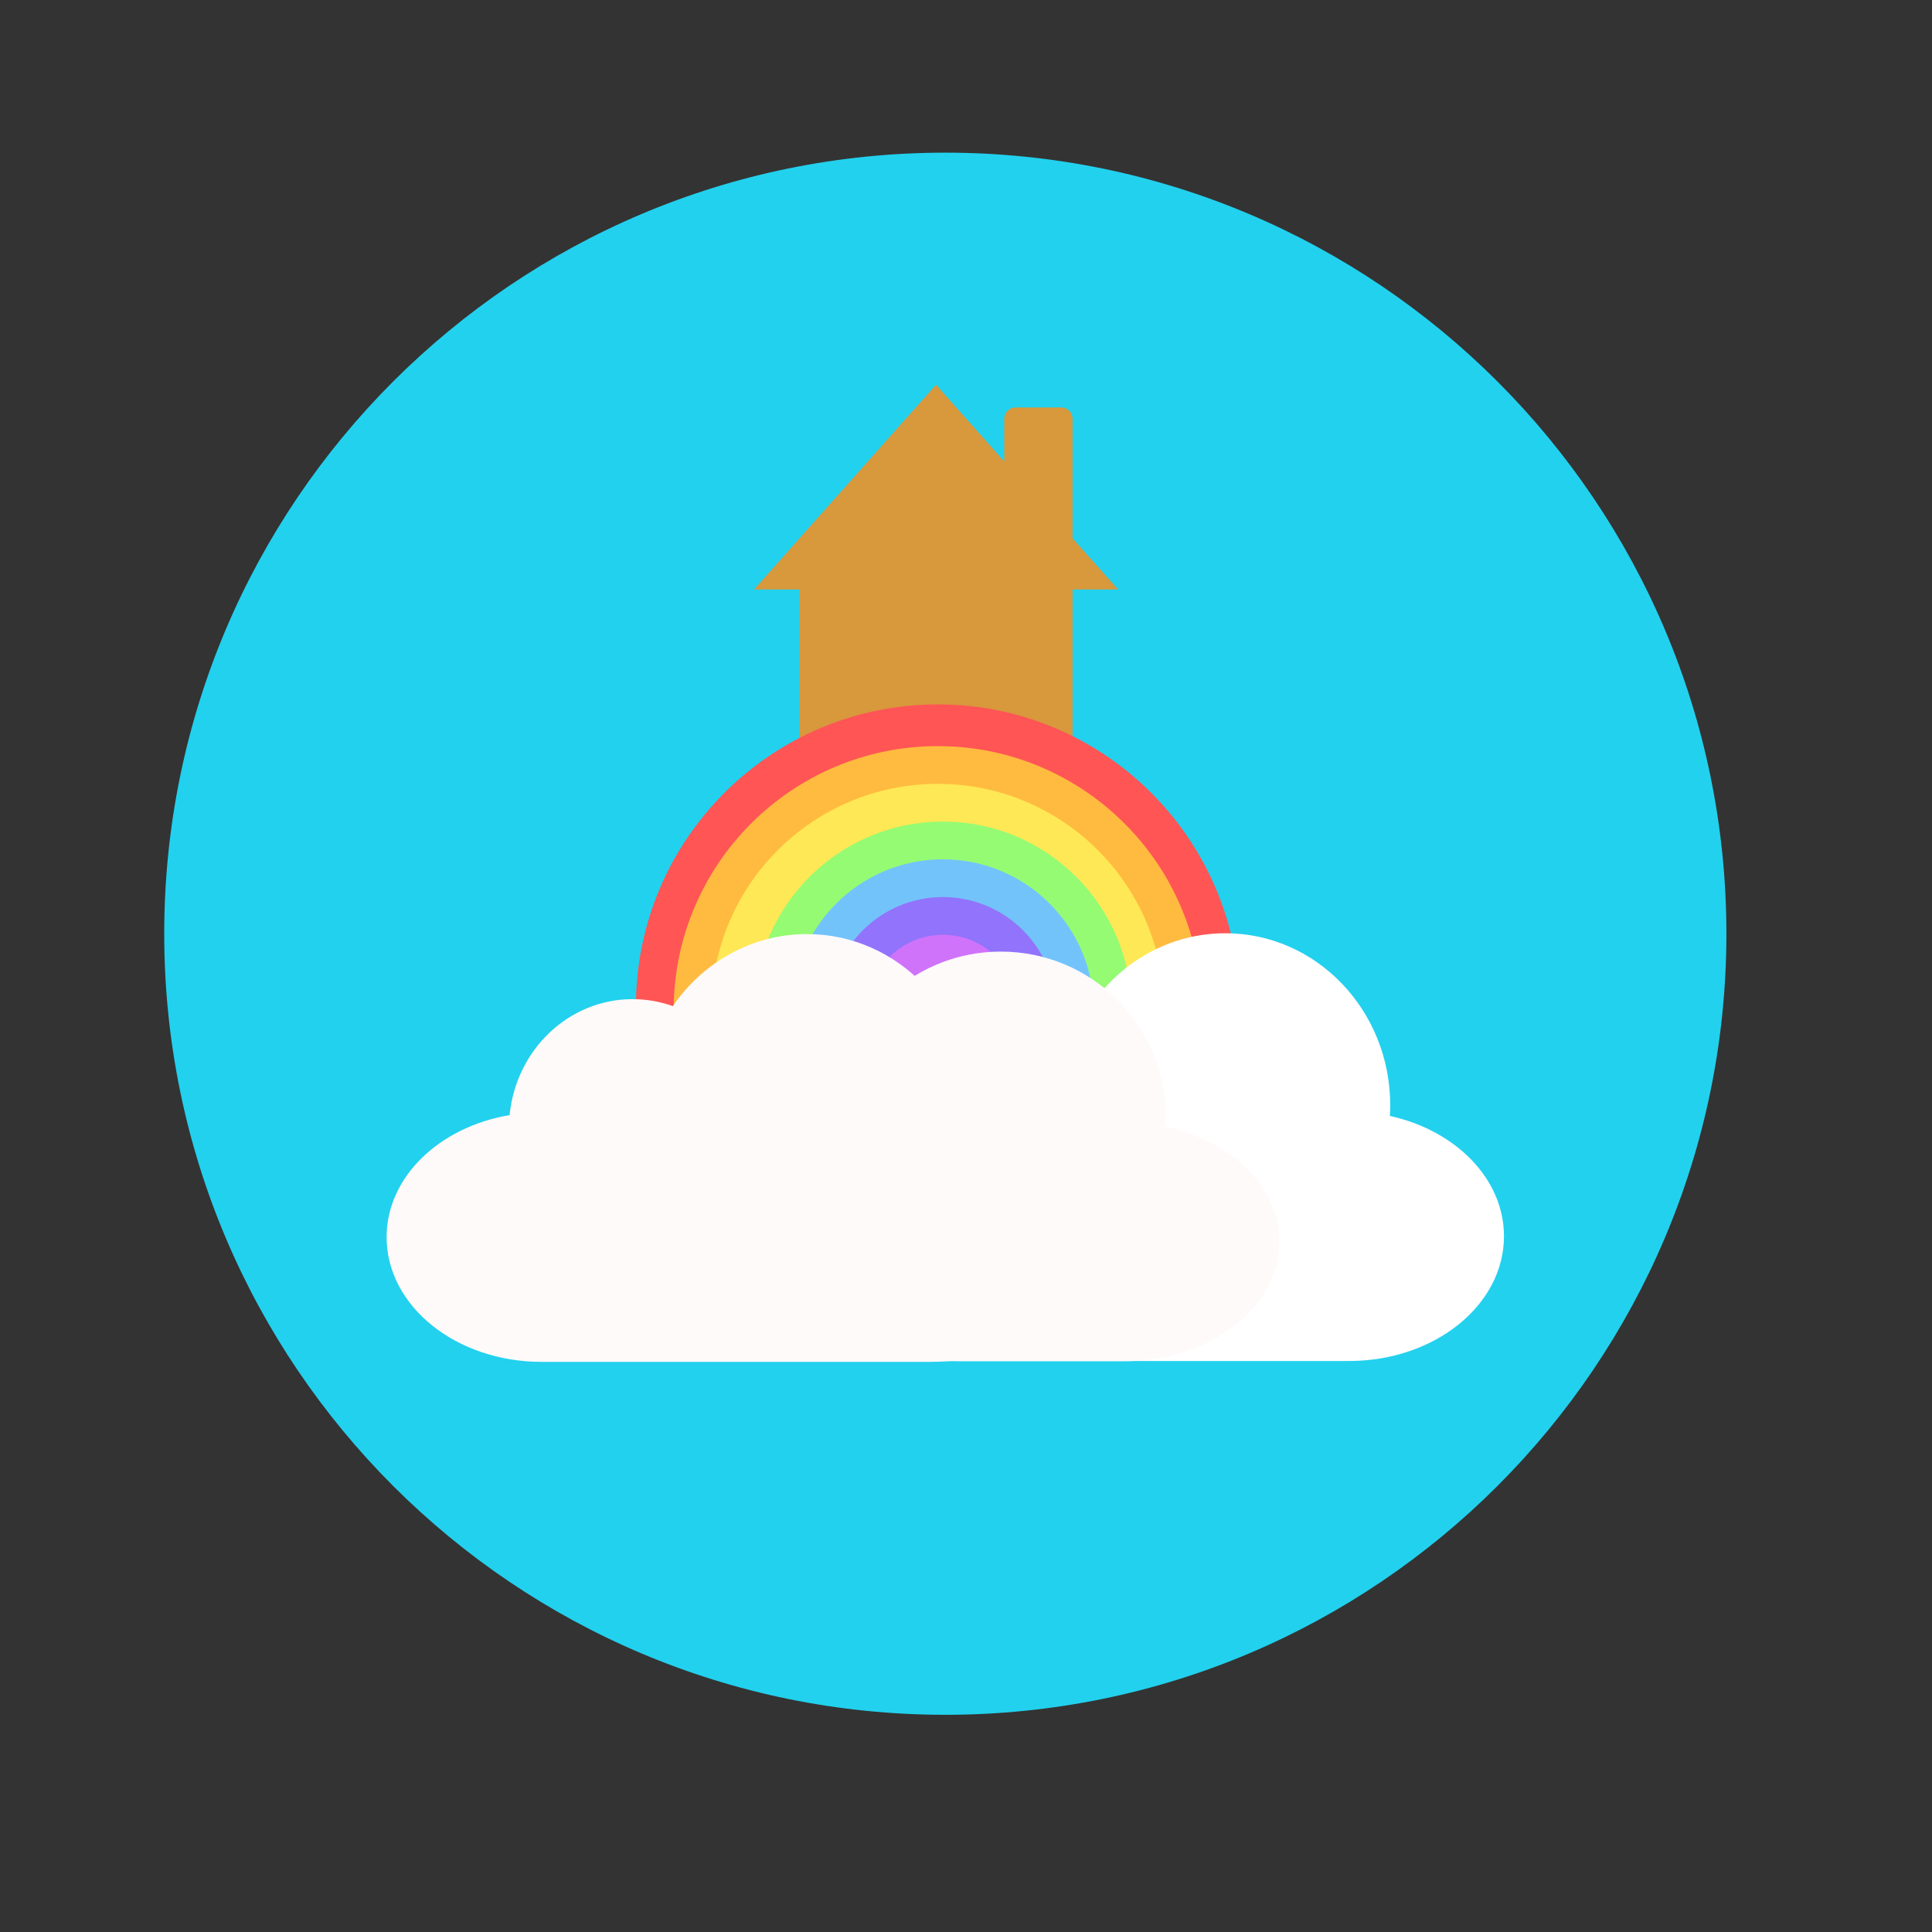 <?xml version="1.0" encoding="UTF-8" standalone="no"?>
<!DOCTYPE svg PUBLIC "-//W3C//DTD SVG 1.1//EN" "http://www.w3.org/Graphics/SVG/1.1/DTD/svg11.dtd">
<svg version="1.1" xmlns="http://www.w3.org/2000/svg" xmlns:xlink="http://www.w3.org/1999/xlink" preserveAspectRatio="xMidYMid meet" viewBox="0 0 640 640" width="640" height="640"><rect x="0" y="0" width="640" height="640" fill="#333333" stroke="none"/><defs><path d="M313.14 568.05C170.34 568.05 54.4 452.11 54.4 309.31C54.4 166.51 170.34 50.57 313.14 50.57C455.95 50.57 571.89 166.51 571.89 309.31C571.89 452.11 455.95 568.05 313.14 568.05Z" id="cc3348zbS"></path><path d="M336.24 198.69L336.24 241.15L286 241.15L286 198.69L336.24 198.69Z" id="aUaxU6AJX"></path><path d="M332.68 138.6L332.69 138.44L332.71 138.29L332.73 138.14L332.76 137.99L332.79 137.85L332.83 137.7L332.87 137.56L332.92 137.42L332.98 137.28L333.04 137.15L333.1 137.02L333.17 136.89L333.25 136.77L333.32 136.64L333.41 136.53L333.5 136.41L333.59 136.3L333.68 136.19L333.78 136.09L333.89 135.99L334 135.89L334.11 135.8L334.22 135.71L334.34 135.63L334.46 135.55L334.59 135.47L334.72 135.4L334.85 135.34L334.98 135.28L335.12 135.22L335.26 135.17L335.4 135.13L335.54 135.09L335.69 135.06L335.84 135.03L335.99 135.01L336.14 135L336.29 134.99L336.45 134.98L351.52 134.98L351.67 134.99L351.83 135L351.98 135.01L352.13 135.03L352.28 135.06L352.42 135.09L352.57 135.13L352.71 135.17L352.85 135.22L352.99 135.28L353.12 135.34L353.25 135.4L353.38 135.47L353.5 135.55L353.63 135.63L353.74 135.71L353.86 135.8L353.97 135.89L354.08 135.99L354.18 136.09L354.28 136.19L354.38 136.3L354.47 136.41L354.56 136.53L354.64 136.64L354.72 136.77L354.8 136.89L354.87 137.02L354.93 137.15L354.99 137.28L355.05 137.42L355.1 137.56L355.14 137.7L355.18 137.85L355.21 137.99L355.24 138.14L355.26 138.29L355.27 138.44L355.28 138.6L355.29 138.75L355.29 178.31L370.36 195.27L355.29 195.27L355.29 248.01L321.74 248.01L321.74 248.01L321.74 247.84L321.74 211.24L321.74 211.08L321.73 210.91L321.71 210.75L321.69 210.58L321.66 210.42L321.63 210.27L321.59 210.11L321.54 209.96L321.49 209.81L321.44 209.66L321.37 209.52L321.31 209.38L321.24 209.24L321.16 209.1L321.08 208.97L320.99 208.84L320.9 208.72L320.81 208.6L320.71 208.48L320.6 208.37L320.5 208.26L320.38 208.16L320.27 208.06L320.15 207.96L320.03 207.87L319.9 207.79L319.77 207.71L319.64 207.63L319.5 207.56L319.37 207.5L319.23 207.44L319.08 207.38L318.94 207.34L318.79 207.3L318.64 207.26L318.48 207.23L318.33 207.21L318.17 207.19L318.01 207.18L317.85 207.18L302.3 207.18L302.14 207.18L301.98 207.19L301.82 207.21L301.67 207.23L301.51 207.26L301.36 207.3L301.21 207.34L301.07 207.38L300.92 207.44L300.78 207.5L300.64 207.56L300.51 207.63L300.38 207.71L300.25 207.79L300.12 207.87L300 207.96L299.88 208.06L299.77 208.16L299.65 208.26L299.55 208.37L299.44 208.48L299.34 208.6L299.25 208.72L299.16 208.84L299.07 208.97L298.99 209.1L298.91 209.24L298.84 209.38L298.77 209.52L298.71 209.66L298.66 209.81L298.61 209.96L298.56 210.11L298.52 210.27L298.49 210.42L298.46 210.58L298.44 210.75L298.42 210.91L298.41 211.08L298.41 211.24L298.41 247.84L298.41 248.01L298.41 248.01L264.86 248.01L264.86 195.27L249.79 195.27L310.07 127.45L332.68 152.88L332.68 138.75L332.68 138.6Z" id="b3m1LGeT6H"></path><path d="M310.66 433.34C255.47 433.34 210.66 388.53 210.66 333.34C210.66 278.15 255.47 233.34 310.66 233.34C365.85 233.34 410.66 278.15 410.66 333.34C410.66 388.53 365.85 433.34 310.66 433.34Z" id="a2QDk6uCLe"></path><path d="M310.66 422.16C262.37 422.16 223.16 382.96 223.16 334.66C223.16 286.37 262.37 247.16 310.66 247.16C358.96 247.16 398.16 286.37 398.16 334.66C398.16 382.96 358.96 422.16 310.66 422.16Z" id="g13oh43W6w"></path><path d="M310.66 409.66C269.27 409.66 235.66 376.06 235.66 334.66C235.66 293.27 269.27 259.66 310.66 259.66C352.06 259.66 385.66 293.27 385.66 334.66C385.66 376.06 352.06 409.66 310.66 409.66Z" id="djm16j6U"></path><path d="M312.35 397.16C277.85 397.16 249.85 369.16 249.85 334.66C249.85 300.17 277.85 272.16 312.35 272.16C346.84 272.16 374.85 300.17 374.85 334.66C374.85 369.16 346.84 397.16 312.35 397.16Z" id="bAsaeJvWd"></path><path d="M312.35 384.66C284.75 384.66 262.35 362.26 262.35 334.66C262.35 307.07 284.75 284.66 312.35 284.66C339.94 284.66 362.35 307.07 362.35 334.66C362.35 362.26 339.94 384.66 312.35 384.66Z" id="b2kub5oBD0"></path><path d="M312.35 372.16C291.65 372.16 274.85 355.36 274.85 334.66C274.85 313.97 291.65 297.16 312.35 297.16C333.04 297.16 349.85 313.97 349.85 334.66C349.85 355.36 333.04 372.16 312.35 372.16Z" id="a1Exev2orq"></path><path d="M312.35 359.66C298.55 359.66 287.35 348.46 287.35 334.66C287.35 320.87 298.55 309.66 312.35 309.66C326.15 309.66 337.35 320.87 337.35 334.66C337.35 348.46 326.15 359.66 312.35 359.66Z" id="duJjtvLQ8"></path><path d="M321.94 366.42C321.94 367.61 321.91 368.79 321.83 369.96C343.62 374.74 359.63 390.78 359.63 409.82C359.63 409.82 359.63 409.82 359.63 409.82C359.63 432.64 336.64 451.14 308.27 451.14C295.39 451.14 192.32 451.14 179.43 451.14C151.07 451.14 128.07 432.64 128.07 409.82C128.07 409.82 128.07 409.82 128.07 409.82C128.07 389.92 145.55 373.31 168.82 369.39C170.91 347.82 188.36 330.98 209.57 330.98C214.23 330.98 218.71 331.8 222.88 333.29C232.8 318.85 249.01 309.43 267.34 309.43C297.49 309.43 321.94 334.95 321.94 366.42Z" id="b2NJdCTh0v"></path><path d="M460.53 366.14C460.53 367.33 460.49 368.51 460.42 369.67C482.2 374.46 498.21 390.49 498.21 409.53C498.21 409.53 498.21 409.53 498.21 409.53C498.21 432.35 475.22 450.85 446.85 450.85C433.97 450.85 330.9 450.85 318.02 450.85C289.65 450.85 266.65 432.35 266.65 409.53C266.65 409.53 266.65 409.53 266.65 409.53C266.65 389.64 284.13 373.03 307.41 369.1C309.49 347.53 326.94 330.7 348.15 330.7C352.82 330.7 357.29 331.51 361.47 333.01C371.38 318.56 387.59 309.15 405.92 309.15C436.07 309.15 460.53 334.66 460.53 366.14Z" id="hnKJw29hA"></path><path d="M386.16 369.81C386.16 370.95 386.13 372.07 386.05 373.19C407.84 377.77 423.85 393.12 423.85 411.35C423.85 411.35 423.85 411.35 423.85 411.35C423.85 433.21 400.86 450.92 372.49 450.92C359.61 450.92 256.54 450.92 243.65 450.92C215.29 450.92 192.29 433.21 192.29 411.35C192.29 411.35 192.29 411.35 192.29 411.35C192.29 392.31 209.77 376.4 233.04 372.64C235.13 351.99 252.58 335.87 273.79 335.87C278.45 335.87 282.93 336.65 287.1 338.08C297.02 324.25 313.23 315.23 331.56 315.23C361.71 315.23 386.16 339.66 386.16 369.81Z" id="b3DaVXkRoK"></path></defs><g><g><g><use xlink:href="#cc3348zbS" opacity="1" fill="#22d1ee" fill-opacity="1"></use><g><use xlink:href="#cc3348zbS" opacity="1" fill-opacity="0" stroke="#000000" stroke-width="1" stroke-opacity="0"></use></g></g><g><use xlink:href="#aUaxU6AJX" opacity="1" fill="#d8983c" fill-opacity="1"></use><g><use xlink:href="#aUaxU6AJX" opacity="1" fill-opacity="0" stroke="#000000" stroke-width="1" stroke-opacity="0"></use></g></g><g><use xlink:href="#b3m1LGeT6H" opacity="1" fill="#d8983c" fill-opacity="1"></use><g><use xlink:href="#b3m1LGeT6H" opacity="1" fill-opacity="0" stroke="#000000" stroke-width="1" stroke-opacity="0"></use></g></g><g><use xlink:href="#a2QDk6uCLe" opacity="1" fill="#ff5555" fill-opacity="1"></use><g><use xlink:href="#a2QDk6uCLe" opacity="1" fill-opacity="0" stroke="#000000" stroke-width="1" stroke-opacity="0"></use></g></g><g><use xlink:href="#g13oh43W6w" opacity="1" fill="#ffbb3f" fill-opacity="1"></use><g><use xlink:href="#g13oh43W6w" opacity="1" fill-opacity="0" stroke="#000000" stroke-width="1" stroke-opacity="0"></use></g></g><g><use xlink:href="#djm16j6U" opacity="1" fill="#fee855" fill-opacity="1"></use><g><use xlink:href="#djm16j6U" opacity="1" fill-opacity="0" stroke="#000000" stroke-width="1" stroke-opacity="0"></use></g></g><g><use xlink:href="#bAsaeJvWd" opacity="1" fill="#95fb73" fill-opacity="1"></use><g><use xlink:href="#bAsaeJvWd" opacity="1" fill-opacity="0" stroke="#000000" stroke-width="1" stroke-opacity="0"></use></g></g><g><use xlink:href="#b2kub5oBD0" opacity="1" fill="#73c3fb" fill-opacity="1"></use><g><use xlink:href="#b2kub5oBD0" opacity="1" fill-opacity="0" stroke="#000000" stroke-width="1" stroke-opacity="0"></use></g></g><g><use xlink:href="#a1Exev2orq" opacity="1" fill="#9273fb" fill-opacity="1"></use><g><use xlink:href="#a1Exev2orq" opacity="1" fill-opacity="0" stroke="#000000" stroke-width="1" stroke-opacity="0"></use></g></g><g><use xlink:href="#duJjtvLQ8" opacity="1" fill="#d073fb" fill-opacity="1"></use><g><use xlink:href="#duJjtvLQ8" opacity="1" fill-opacity="0" stroke="#000000" stroke-width="1" stroke-opacity="0"></use></g></g><g><use xlink:href="#b2NJdCTh0v" opacity="1" fill="#fffafa" fill-opacity="1"></use><g><use xlink:href="#b2NJdCTh0v" opacity="1" fill-opacity="0" stroke="#000000" stroke-width="1" stroke-opacity="0"></use></g></g><g><use xlink:href="#hnKJw29hA" opacity="1" fill="#ffffff" fill-opacity="1"></use><g><use xlink:href="#hnKJw29hA" opacity="1" fill-opacity="0" stroke="#000000" stroke-width="1" stroke-opacity="0"></use></g></g><g><use xlink:href="#b3DaVXkRoK" opacity="1" fill="#fffafa" fill-opacity="1"></use><g><use xlink:href="#b3DaVXkRoK" opacity="1" fill-opacity="0" stroke="#000000" stroke-width="1" stroke-opacity="0"></use></g></g></g></g></svg>